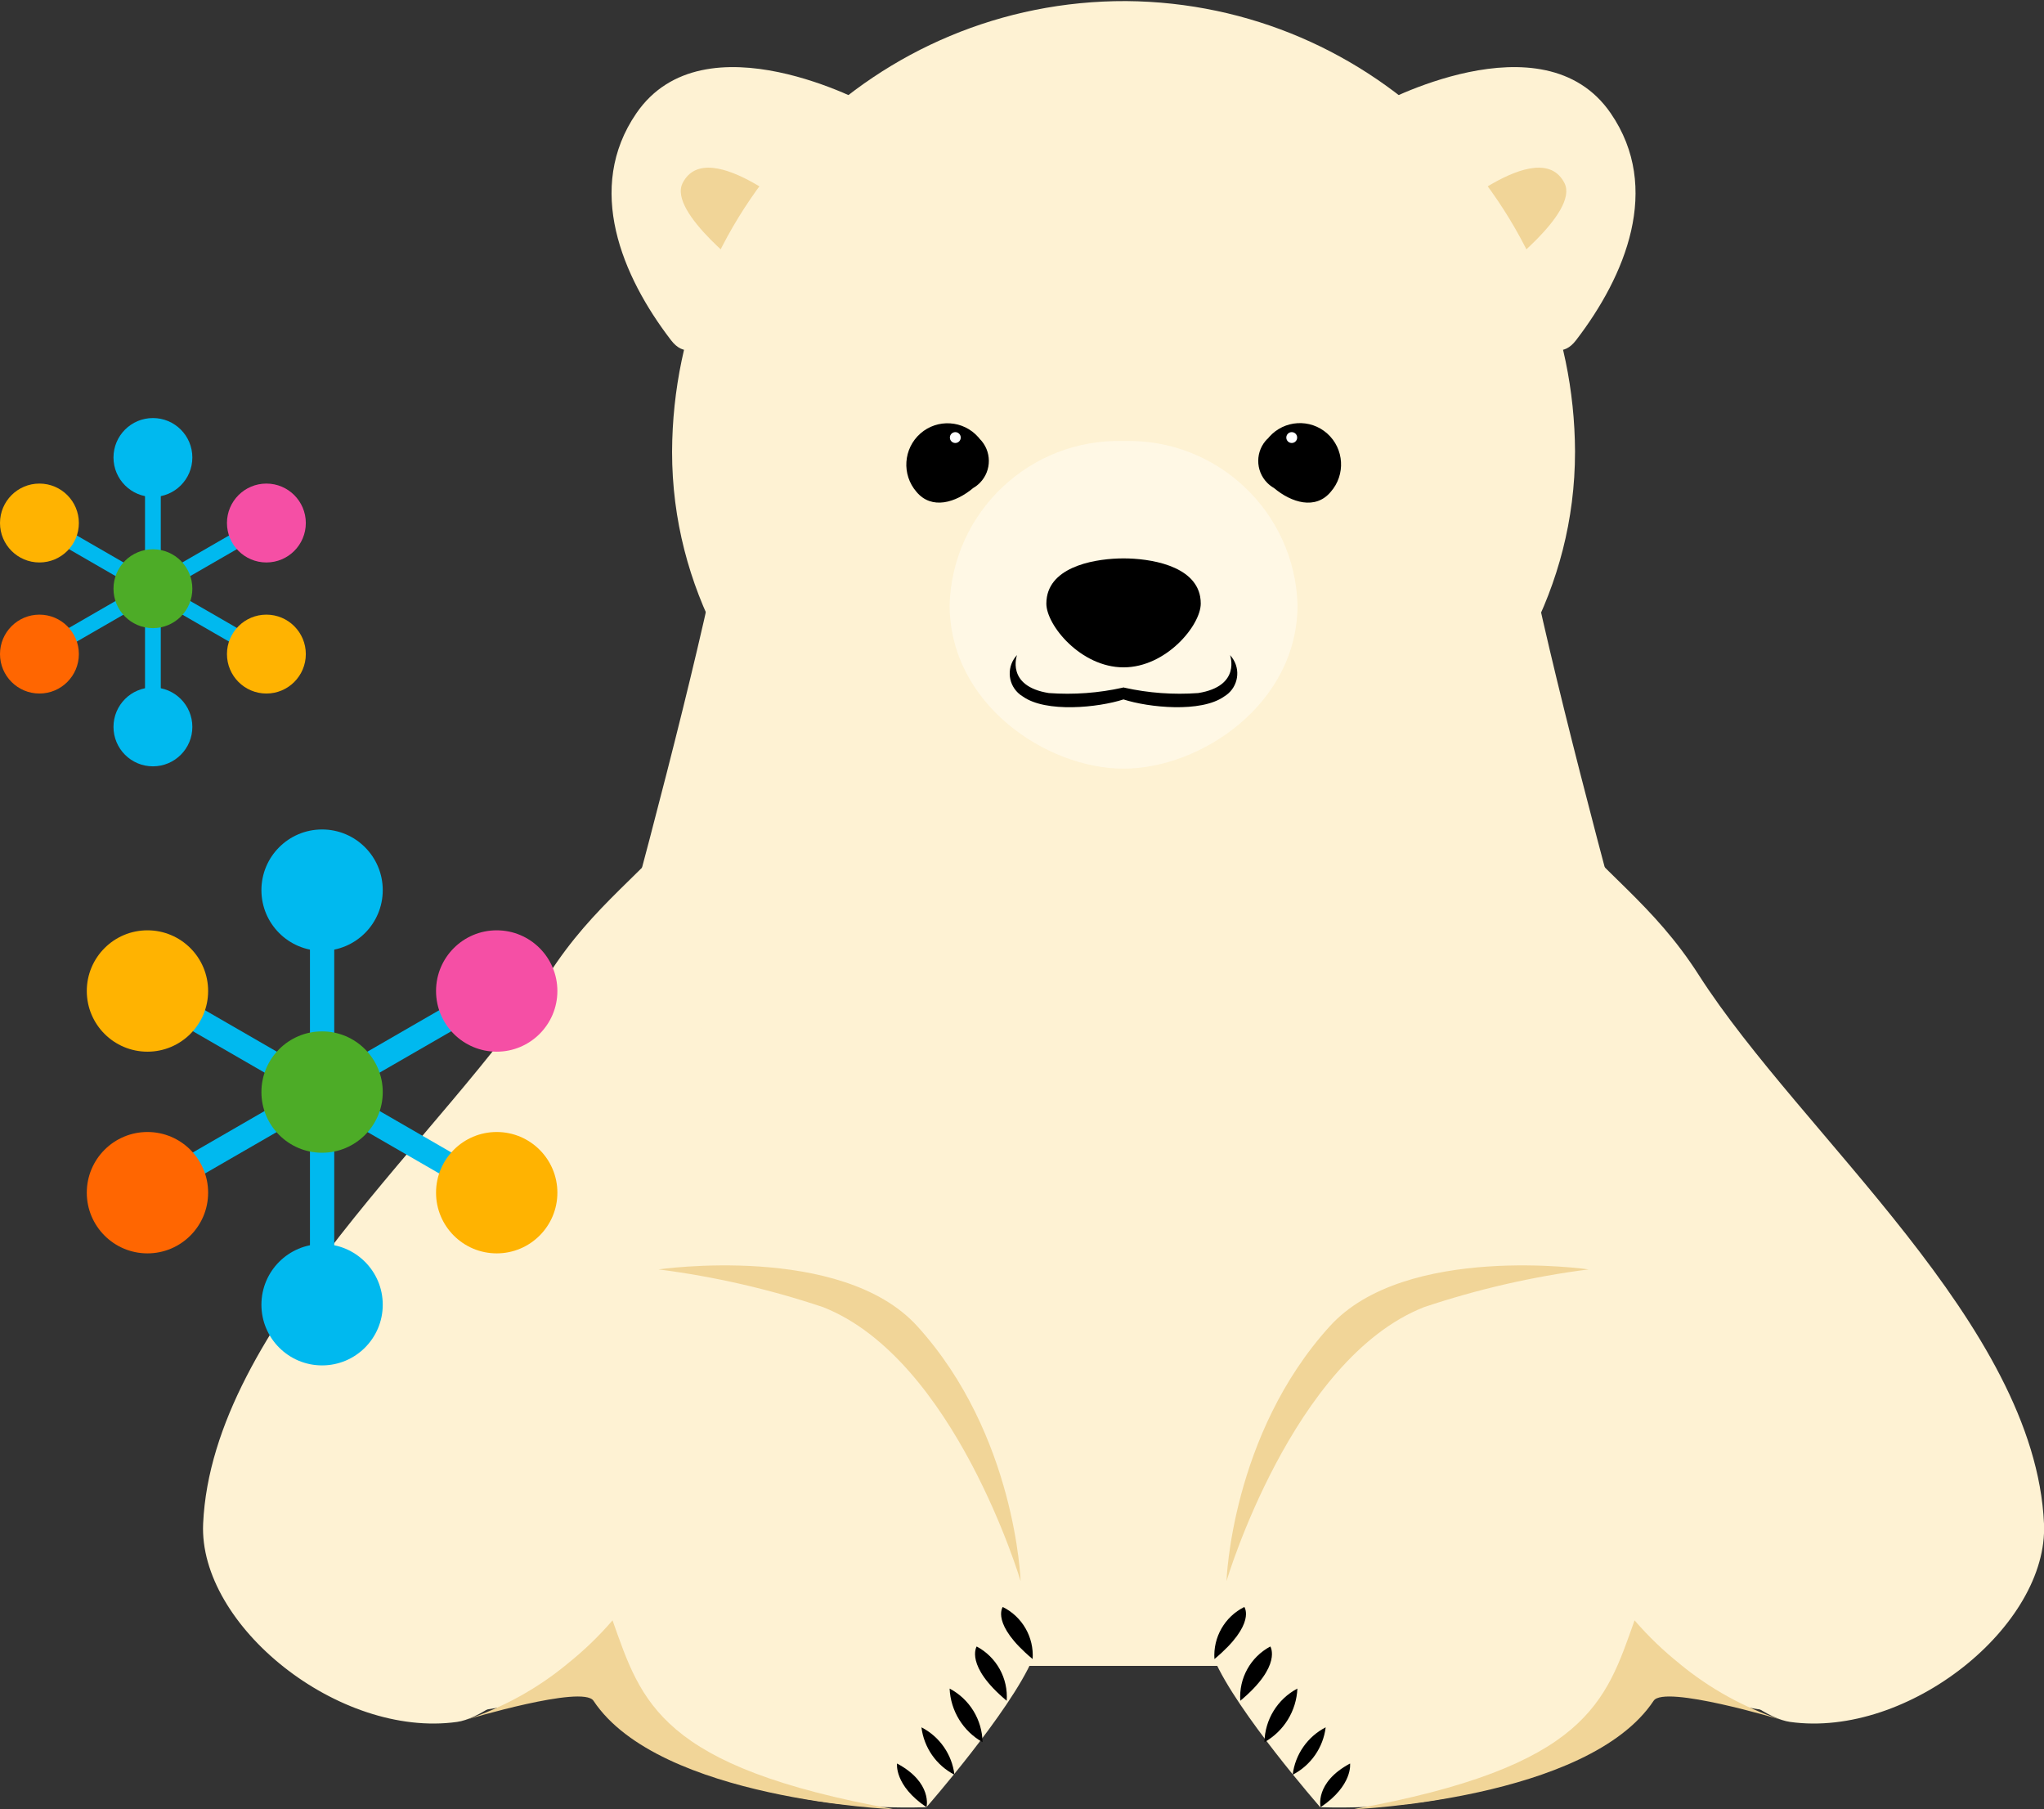 <?xml version="1.0" encoding="UTF-8"?><svg id="_レイヤー_2" xmlns="http://www.w3.org/2000/svg" xmlns:xlink="http://www.w3.org/1999/xlink" viewBox="0 0 113 100"><rect x="0" y="0" width="113" height="100" fill="#333333" stroke="none"/><defs><style>.cls-1{fill:none;}.cls-2{clip-path:url(#clippath);}.cls-3{fill:#f54fa5;}.cls-4{fill:#00b9ef;}.cls-5{fill:#f1d598;}.cls-6{fill:#fef2d3;}.cls-7{fill:#fff;}.cls-8{fill:#fff8e5;}.cls-9{fill:#ffb301;}.cls-10{fill:#ff6601;}.cls-11{fill:#4dac27;}</style><clipPath id="clippath"><rect class="cls-1" x="11.23" width="101.77" height="100"/></clipPath></defs><g id="_レイヤー_1-2"><g id="_グループ_585"><g id="_グループ_582"><g class="cls-2"><g id="_グループ_581"><g id="_グループ_50"><path id="_パス_221" class="cls-6" d="m24.282,94.784c3.124-.216,6.194-.921,9.1-2.088,0,0,3.446,7.589,17.835,7.188,0,0,4.621-5.275,5.868-8.188l-1.941-8.821-23.585-.624-7.277,12.533Z"/><path id="_パス_222" class="cls-6" d="m99.924,94.784c-3.124-.217-6.194-.921-9.1-2.088,0,0-3.446,7.589-17.835,7.188,0,0-4.621-5.275-5.868-8.188l1.941-8.821,23.585-.624,7.277,12.533Z"/><path id="_パス_223" class="cls-6" d="m101.496,92.074c-.892-11.624-3.161-8.795-6.2-20.035-2.947-10.914-11.831-41.736-11.662-47.539,0,0-2.714-1.74-2.628-2.537l-18.9,1.186-18.9-1.186c.089.8-2.628,2.537-2.628,2.537.172,5.8-8.712,36.62-11.659,47.538-3.035,11.24-5.3,8.41-6.2,20.035"/><path id="_パス_224" class="cls-6" d="m39.047,66.199s10.4-1.044,11.7,5.481c1.3,6.525-.513,22.364-4.939,22.446-14.505.26-13.007-6.478-13-6.525-.573,2.535-5.209,7.245-7.542,7.569-6.538.911-14.292-5.332-14.036-10.959.5-11,13.426-21.484,19.083-30.32,2.535-3.961,5.257-5.561,8.208-9.22"/><path id="_パス_225" class="cls-5" d="m31.35,91.971c.912-.724,1.753-1.533,2.513-2.415,1.607,4.52,2.585,8.095,15.581,10.443,0,0-13-.522-16.635-6-.594-.891-7.01,1.041-7.018,1.044,2.026-.672,3.911-1.713,5.559-3.069"/><path id="_パス_226" class="cls-5" d="m36.404,70.159s10.115-1.466,14.3,3.132c5.459,6,5.719,14.094,5.719,14.094,0,0-3.638-12.267-10.914-15.138-2.958-.992-6.006-1.691-9.1-2.088"/><path id="_パス_227" class="cls-6" d="m85.184,66.199s-10.4-1.044-11.7,5.481c-1.3,6.525.513,22.364,4.939,22.446,14.505.26,13.007-6.478,13-6.525.573,2.535,5.209,7.245,7.542,7.569,6.538.911,14.292-5.332,14.035-10.959-.5-11-13.426-21.484-19.083-30.32-2.535-3.961-5.257-5.561-8.208-9.22"/><path id="_パス_228" class="cls-5" d="m92.879,91.971c-.912-.725-1.753-1.533-2.514-2.415-1.606,4.52-2.585,8.095-15.58,10.443,0,0,13-.522,16.635-6,.594-.891,7.01,1.041,7.018,1.044-2.026-.672-3.911-1.713-5.559-3.069"/><path id="_パス_229" class="cls-5" d="m87.825,70.159s-10.115-1.466-14.3,3.132c-5.459,6-5.719,14.094-5.719,14.094,0,0,3.638-12.267,10.914-15.138,2.958-.991,6.006-1.691,9.1-2.088"/><path id="_パス_230" class="cls-6" d="m48.078,5.818s-9.15-5.031-12.9.446c-2.839,4.138-.8,9,1.921,12.541,2.721,3.541,6.819-11.057,10.982-12.986"/><path id="_パス_231" class="cls-5" d="m44.593,12.219s-5.446-4.869-6.855-2.1c-.831,1.633,3.682,4.984,3.682,4.984"/><path id="_パス_232" class="cls-6" d="m76.15,5.818s9.15-5.031,12.9.446c2.839,4.138.8,9-1.921,12.541s-6.819-11.055-10.982-12.984"/><path id="_パス_233" class="cls-5" d="m79.636,12.219s5.446-4.869,6.854-2.1c.831,1.633-3.682,4.984-3.682,4.984"/><path id="_パス_234" class="cls-6" d="m87.073,24.973c0,15.114-15.3,24.972-24.959,24.972s-24.959-9.859-24.959-24.972C37.208,11.161,48.449.007,62.262.06h.002c13.696.11,24.756,11.216,24.81,24.913"/><path id="_パス_235" class="cls-8" d="m71.733,33.429c0,5.479-5.352,9.054-9.617,9.054s-9.618-3.575-9.618-9.054c.158-5.155,4.463-9.207,9.618-9.054,5.155-.153,9.459,3.899,9.617,9.054"/><path id="_パス_236" d="m66.352,32.99c-.309-1.759-2.823-2.128-4.237-2.128s-3.928.37-4.237,2.128c-.021.122-.032.246-.032.37,0,1.2,1.909,3.524,4.268,3.524s4.268-2.326,4.268-3.524c.001-.124-.01-.248-.031-.37"/><path id="_パス_237" d="m68,36.205s.641,1.718-1.76,2.1c-1.371.1-2.749-.001-4.09-.3v-.006h-.075v.006c-1.341.299-2.719.4-4.09.3-2.4-.38-1.76-2.1-1.76-2.1-.56.593-.535,1.527.056,2.089.08.077.169.144.264.2,1.284.915,4.186.611,5.566.163,1.379.446,4.281.752,5.566-.163.7-.415.934-1.318.522-2.021-.056-.097-.123-.187-.2-.268"/><path id="_パス_238" d="m54.154,24.248c.678.669.686,1.761.017,2.439-.11.111-.234.207-.369.285-.967.812-2.295,1.219-3.135.213-.827-.952-.73-2.393.216-3.226.942-.828,2.377-.735,3.205.207.003.003.005.006.008.009l.058.069"/><path id="_パス_239" class="cls-7" d="m53.113,24.184c0.0.166-.134.3-.3.3h-0c-.166,0-.3-.134-.3-.3h0c-0-.166.134-.3.3-.3h0c.166,0,.3.134.3.3h0"/><path id="_パス_240" d="m70.073,24.248c-.678.669-.685,1.762-.015,2.439.111.112.236.208.373.286.967.812,2.295,1.219,3.135.213.834-.946.748-2.387-.193-3.227-.937-.833-2.372-.749-3.205.188-.003.004-.007.008-.01.012-.027.029-.052.06-.077.092"/><path id="_パス_241" class="cls-7" d="m71.112,24.184c-0.0.166.134.3.3.3h0c.166,0,.3-.134.3-.3h0c0-.166-.134-.3-.3-.3h-0c-.166,0-.3.134-.3.3h0"/><path id="_パス_242" d="m50.941,95.468c.139,1.121.821,2.101,1.824,2.62-.136-1.122-.819-2.103-1.824-2.62"/><path id="_パス_243" d="m52.498,93.326c.056,1.235.744,2.354,1.821,2.962-.022-1.245-.719-2.381-1.821-2.962"/><path id="_パス_244" d="m55.436,88.817s-.68.934,1.652,2.878c.082-1.205-.57-2.341-1.652-2.878"/><path id="_パス_245" d="m53.994,91s-.672,1.056,1.66,3c.088-1.24-.562-2.416-1.66-3"/><path id="_パス_246" d="m49.592,97.468s-.168,1.208,1.63,2.416c0,0,.344-1.362-1.63-2.416"/><path id="_パス_247" d="m73.289,95.468c-.138,1.121-.821,2.101-1.824,2.62.136-1.122.819-2.103,1.824-2.62"/><path id="_パス_248" d="m71.725,93.326c-.055,1.235-.744,2.355-1.821,2.962.022-1.245.72-2.38,1.821-2.962"/><path id="_パス_249" d="m68.791,88.817s.68.934-1.652,2.878c-.082-1.205.57-2.341,1.652-2.878"/><path id="_パス_250" d="m70.229,91s.672,1.056-1.66,3c-.088-1.24.563-2.416,1.66-3"/><path id="_パス_251" d="m74.637,97.468s.168,1.208-1.63,2.416c0,0-.344-1.362,1.63-2.416"/></g></g></g></g><g id="_グループ_583"><path id="_パス_1498" class="cls-4" d="m25.757,56.53l-.671-1.162-6.608,3.815v-7.631h-1.342v7.631l-8.013-4.626-.671,1.162,8.013,4.626-8.013,4.626.671,1.162,8.013-4.626v9.252h1.342v-9.252l6.608,3.815.671-1.162-6.609-3.816,6.609-3.814Z"/><circle id="_楕円形_57" class="cls-4" cx="17.806" cy="49.198" r="3.354"/><circle id="_楕円形_58" class="cls-4" cx="17.806" cy="72.111" r="3.354"/><circle id="_楕円形_59" class="cls-11" cx="17.806" cy="60.358" r="3.354"/><circle id="_楕円形_60" class="cls-3" cx="27.46" cy="54.772" r="3.354"/><circle id="_楕円形_61" class="cls-10" cx="8.152" cy="65.919" r="3.354"/><circle id="_楕円形_62" class="cls-9" cx="27.46" cy="65.919" r="3.354"/><circle id="_楕円形_63" class="cls-9" cx="8.152" cy="54.772" r="3.354"/></g><g id="_グループ_584"><path id="_パス_1499" class="cls-4" d="m13.619,30.049l-.436-.755-4.294,2.479v-4.959h-.872v4.959l-5.207-3.006-.436.755,5.207,3.006-5.207,3.006.436.755,5.207-3.006v6.013h.872v-6.013l4.294,2.479.436-.755-4.294-2.479,4.294-2.479Z"/><circle id="_楕円形_64" class="cls-4" cx="8.454" cy="25.285" r="2.18"/><circle id="_楕円形_65" class="cls-4" cx="8.454" cy="40.175" r="2.18"/><circle id="_楕円形_66" class="cls-11" cx="8.454" cy="32.537" r="2.18"/><circle id="_楕円形_67" class="cls-3" cx="14.727" cy="28.907" r="2.18"/><circle id="_楕円形_68" class="cls-10" cx="2.18" cy="36.151" r="2.18"/><circle id="_楕円形_69" class="cls-9" cx="14.727" cy="36.151" r="2.18"/><circle id="_楕円形_70" class="cls-9" cx="2.18" cy="28.907" r="2.18"/></g></g></g></svg>